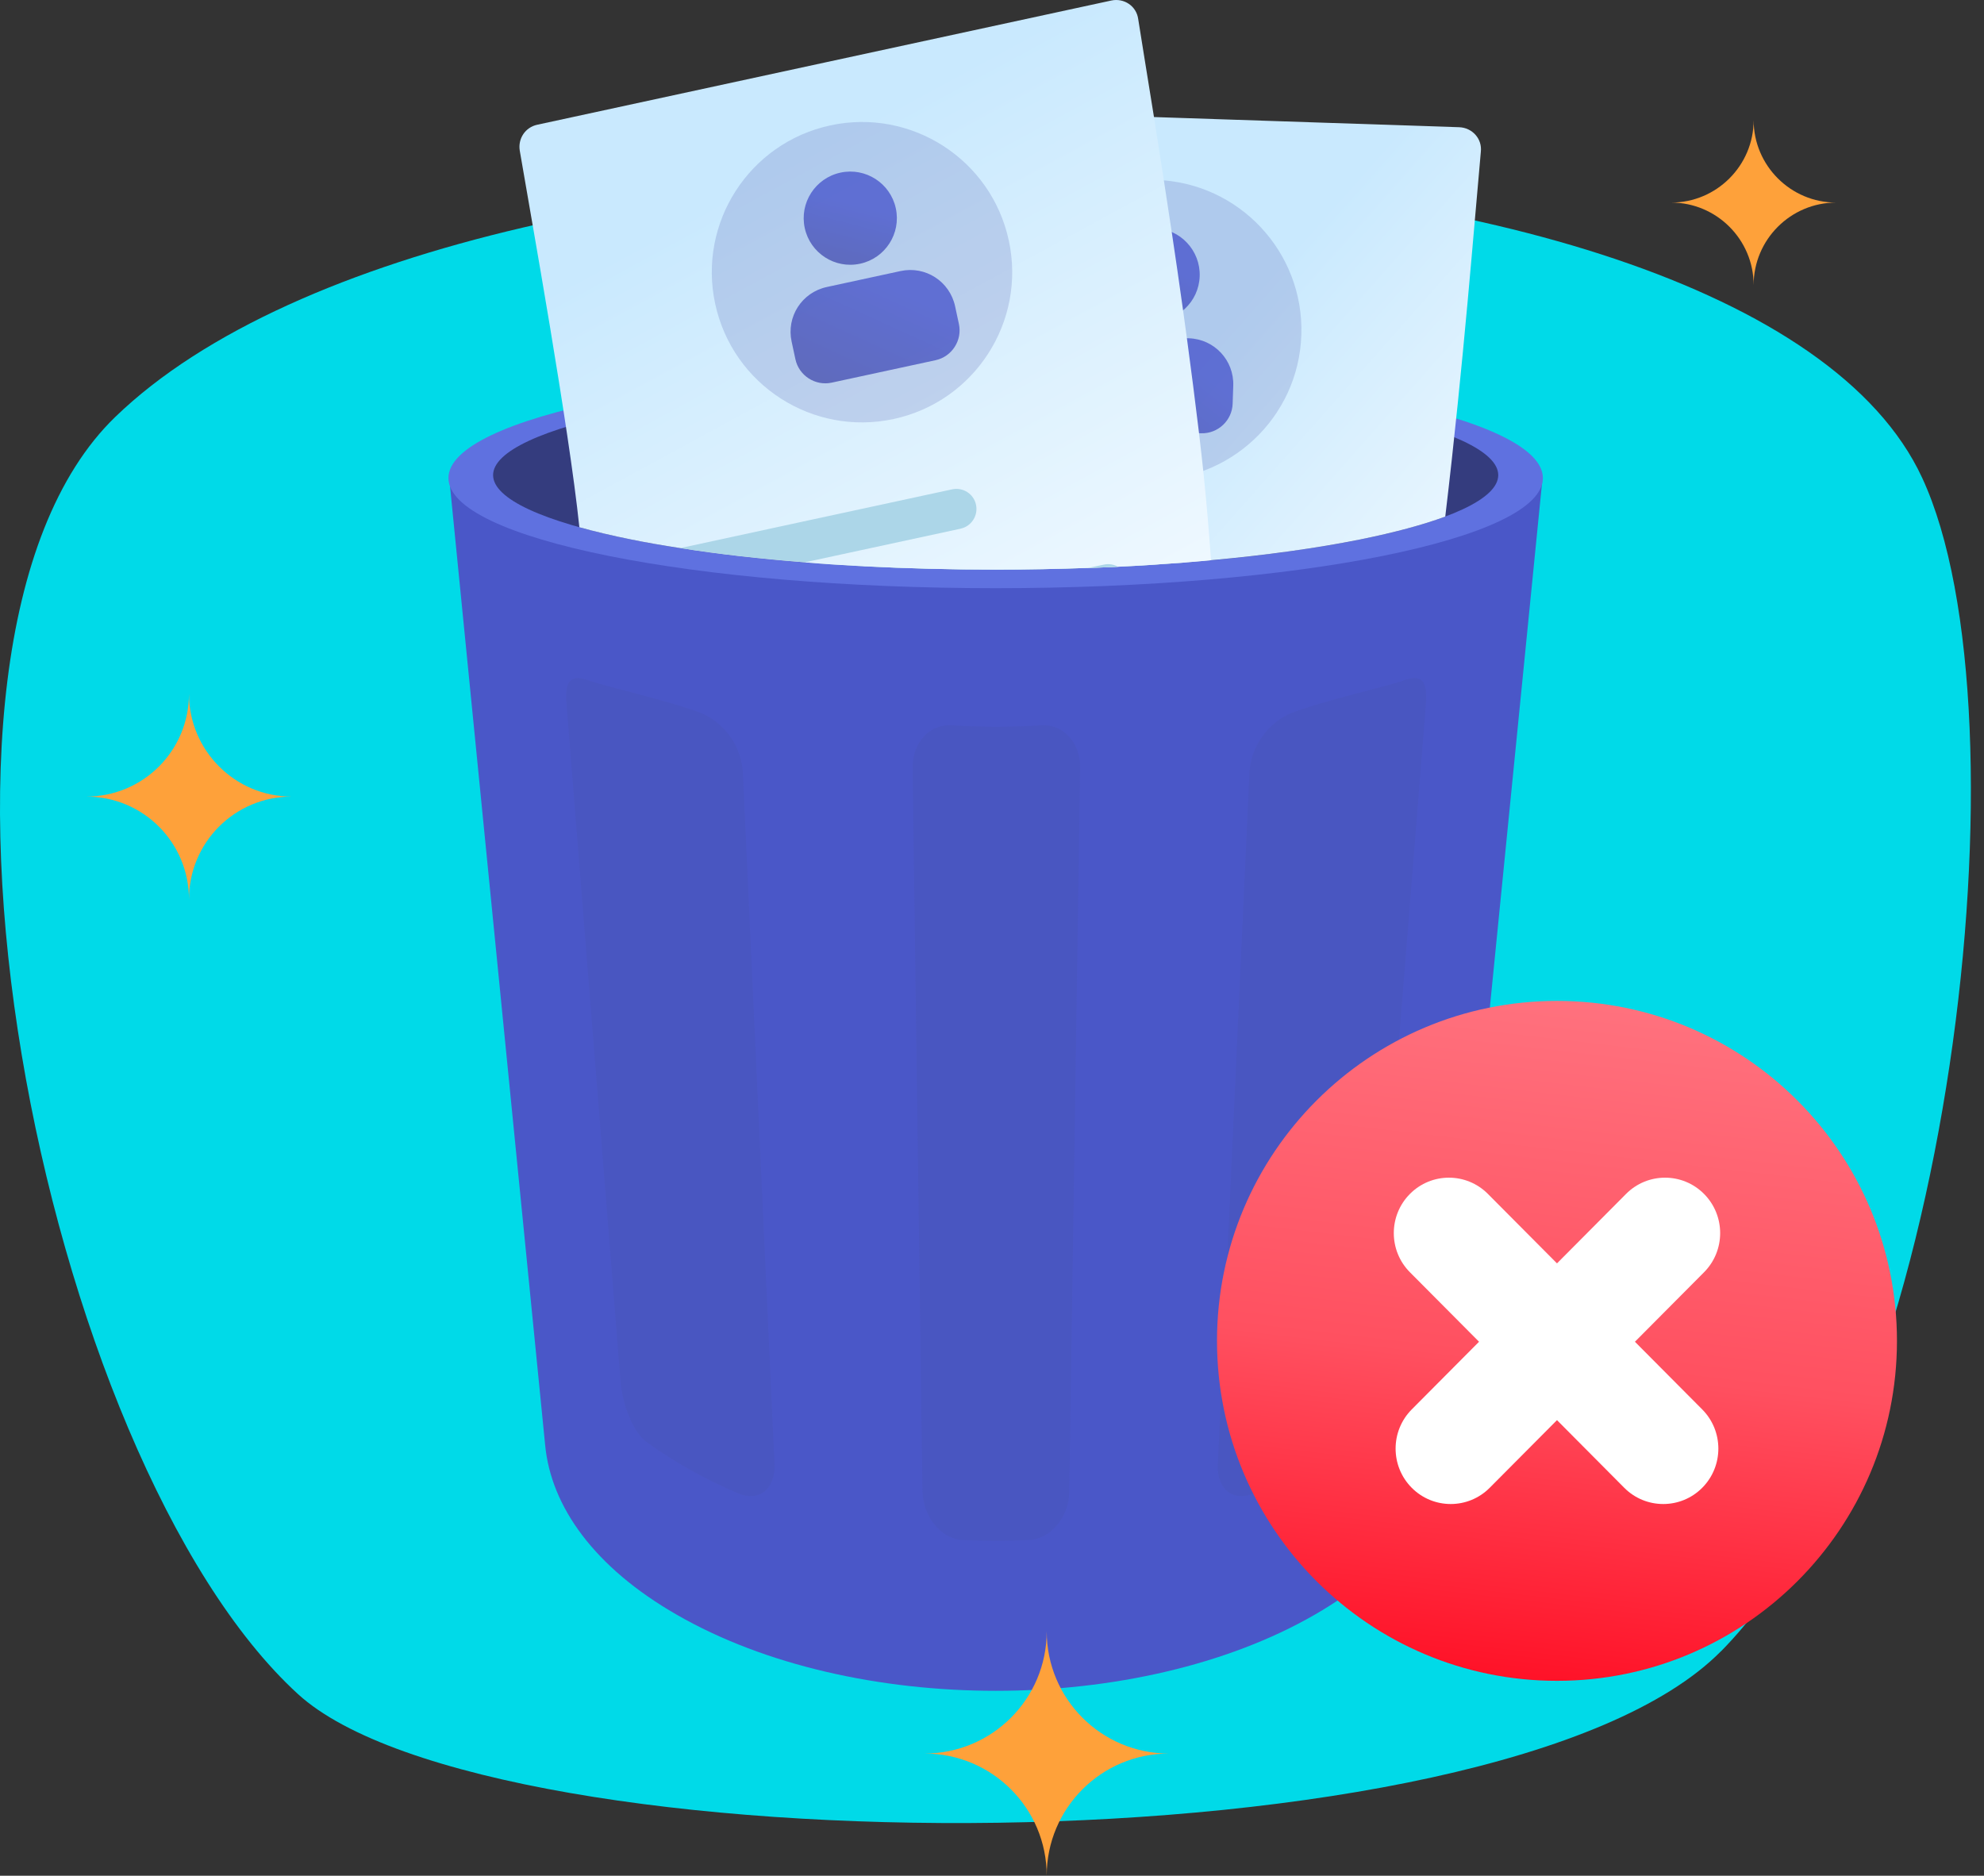 <svg width="110" height="104" viewBox="0 0 110 104" fill="none" xmlns="http://www.w3.org/2000/svg">
<rect x="0" y="0" width="110" height="104" fill="#333333" stroke="none"/>
<g clip-path="url(#clip0_1291_28951)">
<path d="M95.418 91.553C83.095 104.023 27.149 103.656 16.515 93.924C2.405 81.014 -6.836 35.902 6.392 23.116C26.148 4.019 96.788 5.363 106.57 26.49C112.658 39.596 108.258 78.547 95.421 91.555L95.418 91.553Z" fill="#00DAE8"/>
<path d="M85.505 26.697H24.925L30.225 80.12C30.547 83.535 32.956 86.907 37.513 89.524C47.281 95.156 63.132 95.156 72.9 89.524C77.436 86.911 79.866 83.546 80.189 80.12L85.505 26.697Z" fill="#4A57C8"/>
<path d="M55.203 32.613C71.961 32.613 85.543 29.881 85.543 26.505C85.543 23.128 71.978 20.397 55.203 20.397C38.429 20.397 24.863 23.128 24.863 26.505C24.863 29.881 38.463 32.613 55.203 32.613Z" fill="#5F71E0"/>
<path d="M55.203 31.582C47.527 31.582 40.354 30.986 34.988 29.911C30.071 28.916 27.339 27.649 27.339 26.343C27.339 25.036 30.071 23.769 34.988 22.774C40.347 21.681 47.522 21.103 55.203 21.103C62.885 21.103 70.053 21.698 75.419 22.774C80.336 23.769 83.068 25.036 83.068 26.343C83.068 27.649 80.336 28.916 75.419 29.911C70.06 30.986 62.885 31.582 55.203 31.582Z" fill="#343C7E"/>
<path d="M82.103 8.415C81.749 12.268 81.153 20.064 80.131 28.641C78.912 29.094 77.333 29.52 75.421 29.909C72.994 30.395 70.198 30.784 67.144 31.061C66.675 31.104 66.195 31.149 65.702 31.187C64.494 31.281 63.254 31.362 61.982 31.422C61.442 31.45 60.895 31.471 60.336 31.488C58.665 31.548 56.949 31.582 55.206 31.582C52.698 31.582 50.246 31.516 47.889 31.396C46.79 31.341 45.721 31.27 44.671 31.183C44.678 31.177 44.678 31.172 44.678 31.166C44.808 30.462 44.923 29.821 45.017 29.271C45.045 29.117 45.072 28.965 45.098 28.795C45.322 27.358 45.546 25.374 45.764 23.167C45.83 22.539 45.89 21.895 45.95 21.238C46.114 19.445 46.272 17.582 46.408 15.791C46.44 15.392 46.475 14.993 46.507 14.604C46.654 12.713 46.78 10.955 46.889 9.523C46.959 8.55 47.025 7.73 47.074 7.12C47.085 7.005 47.113 6.896 47.151 6.791C47.33 6.294 47.806 5.954 48.359 5.972L63.979 6.49L80.906 7.054C81.627 7.081 82.184 7.694 82.103 8.413V8.415Z" fill="url(#paint0_linear_1291_28951)"/>
<path opacity="0.2" d="M63.553 26.618C68.147 26.771 72 23.169 72.151 18.574C72.305 13.979 68.702 10.129 64.107 9.975C59.512 9.822 55.662 13.424 55.509 18.019C55.355 22.614 58.958 26.464 63.553 26.618Z" fill="#4751AB"/>
<g opacity="0.8">
<path d="M66.596 24.023L60.708 23.826C59.779 23.794 59.043 23.009 59.073 22.081L59.107 21.078C59.154 19.667 60.326 18.57 61.736 18.617L65.915 18.756C67.328 18.802 68.423 19.974 68.376 21.385L68.342 22.388C68.31 23.316 67.524 24.053 66.596 24.023Z" fill="url(#paint1_linear_1291_28951)"/>
<path d="M63.847 17.812C65.273 17.859 66.468 16.743 66.515 15.317C66.562 13.892 65.443 12.697 64.02 12.649C62.594 12.602 61.399 13.719 61.352 15.144C61.305 16.57 62.423 17.765 63.849 17.812H63.847Z" fill="url(#paint2_linear_1291_28951)"/>
</g>
<path d="M65.702 31.187C64.494 31.281 63.254 31.362 61.982 31.422C61.442 31.45 60.895 31.471 60.336 31.488C58.665 31.548 56.949 31.582 55.206 31.582C52.698 31.582 50.246 31.516 47.889 31.396C48.043 30.938 48.485 30.615 48.989 30.632L65.702 31.189V31.187Z" fill="#ACD6E8"/>
<path d="M67.144 31.063C66.675 31.106 66.195 31.151 65.702 31.189C64.494 31.283 63.254 31.364 61.982 31.424C61.442 31.452 60.895 31.473 60.336 31.49C58.665 31.55 56.949 31.584 55.206 31.584C52.698 31.584 50.246 31.518 47.889 31.398C46.79 31.343 45.721 31.273 44.671 31.185C44.654 31.185 44.643 31.185 44.628 31.179C42.163 30.987 39.841 30.726 37.722 30.391C36.766 30.244 35.853 30.086 34.99 29.911C33.93 29.698 32.974 29.469 32.122 29.234C31.544 23.662 29.446 12.056 28.816 8.343C28.712 7.681 29.128 7.058 29.783 6.917L61.61 0.03C62.321 -0.124 63.008 0.335 63.106 1.056C63.32 2.422 63.625 4.275 63.981 6.492C64.15 7.579 64.336 8.748 64.528 9.995C64.671 10.912 64.818 11.875 64.965 12.863C65.172 14.25 65.386 15.704 65.593 17.202C65.663 17.716 65.736 18.228 65.806 18.753C66.037 20.469 66.265 22.228 66.478 24.014C66.521 24.413 66.572 24.806 66.615 25.205L66.713 26.106C66.892 27.811 67.029 29.471 67.144 31.061V31.063Z" fill="url(#paint3_linear_1291_28951)"/>
<path opacity="0.2" d="M49.552 23.231C54.047 22.26 56.902 17.827 55.931 13.332C54.96 8.838 50.527 5.982 46.033 6.953C41.538 7.924 38.682 12.357 39.654 16.852C40.625 21.346 45.057 24.202 49.552 23.231Z" fill="#4751AB"/>
<g opacity="0.8">
<path d="M51.87 19.972L46.112 21.216C45.203 21.412 44.298 20.83 44.101 19.921L43.89 18.939C43.591 17.558 44.46 16.211 45.841 15.913L49.928 15.029C51.309 14.73 52.655 15.599 52.954 16.98L53.165 17.961C53.362 18.871 52.777 19.776 51.87 19.972Z" fill="url(#paint4_linear_1291_28951)"/>
<path d="M47.689 14.621C49.083 14.32 49.97 12.944 49.667 11.55C49.366 10.157 47.99 9.269 46.596 9.572C45.203 9.875 44.315 11.249 44.618 12.643C44.919 14.037 46.295 14.925 47.689 14.621Z" fill="url(#paint5_linear_1291_28951)"/>
</g>
<path d="M53.261 29.313L44.678 31.166L44.629 31.177C42.163 30.984 39.841 30.724 37.722 30.389L45.098 28.793L52.79 27.132C53.392 27.002 53.987 27.384 54.113 27.984C54.243 28.585 53.861 29.181 53.261 29.311V29.313Z" fill="#ACD6E8"/>
<path d="M61.982 31.424C61.442 31.452 60.895 31.473 60.336 31.49L61.205 31.305C61.478 31.245 61.751 31.294 61.982 31.424Z" fill="#ACD6E8"/>
<g opacity="0.5">
<g opacity="0.5">
<path d="M40.949 82.807C39.622 82.248 38.343 81.582 37.125 80.814C36.666 80.524 36.235 80.24 35.818 79.928C35.114 79.41 34.502 77.873 34.403 76.563L31.405 38.973C31.307 37.65 31.716 37.383 32.677 37.743C33.447 38.034 37.31 38.896 38.998 39.59C39.609 39.882 40.132 40.328 40.516 40.885C40.9 41.442 41.13 42.091 41.184 42.765L42.942 81.207C42.985 82.545 42.091 83.287 40.949 82.807Z" fill="#4751AB"/>
</g>
</g>
<g opacity="0.5">
<g opacity="0.5">
<path d="M67.518 81.207L69.276 42.765C69.334 42.091 69.564 41.444 69.949 40.887C70.331 40.33 70.854 39.884 71.462 39.59C73.156 38.896 77.013 38.032 77.783 37.743C78.75 37.383 79.156 37.65 79.062 38.973L76.057 76.563C75.963 77.873 75.346 79.41 74.642 79.928C74.226 80.24 73.794 80.524 73.342 80.814C72.115 81.584 70.824 82.25 69.486 82.807C68.354 83.287 67.458 82.545 67.518 81.207Z" fill="#4751AB"/>
</g>
</g>
<g opacity="0.5">
<g opacity="0.5">
<path d="M59.886 42.558L59.284 82.694C59.284 84.088 58.262 85.328 57.05 85.388C55.837 85.447 54.602 85.447 53.379 85.388C52.156 85.328 51.193 84.088 51.144 82.694L50.598 42.558C50.598 41.165 51.543 40.142 52.755 40.215C54.416 40.319 56.083 40.319 57.743 40.215C58.941 40.145 59.901 41.165 59.886 42.558Z" fill="#4751AB"/>
</g>
</g>
<path d="M101.8 11.232C99.281 11.232 97.228 13.286 97.228 15.804C97.228 13.286 95.175 11.232 92.657 11.232C95.175 11.232 97.228 9.179 97.228 6.661C97.228 9.179 99.283 11.232 101.8 11.232Z" fill="#FEA13A"/>
<path d="M16.173 44.167C13.019 44.167 10.477 46.711 10.477 49.864C10.477 46.709 7.935 44.167 4.781 44.167C7.935 44.167 10.477 41.623 10.477 38.471C10.477 41.6 13.021 44.167 16.173 44.167Z" fill="#FEA13A"/>
<path d="M64.805 97.226C61.064 97.226 58.033 100.259 58.033 103.998C58.033 100.257 55.001 97.226 51.259 97.226C55.001 97.226 58.033 94.193 58.033 90.452C58.033 94.193 61.066 97.226 64.805 97.226Z" fill="#FEA13A"/>
<path d="M86.325 93.195C96.735 93.195 105.174 84.756 105.174 74.345C105.174 63.934 96.735 55.496 86.325 55.496C75.914 55.496 67.475 63.934 67.475 74.345C67.475 84.756 75.914 93.195 86.325 93.195Z" fill="url(#paint6_linear_1291_28951)"/>
<path d="M78.172 66.197C76.979 67.396 76.979 69.343 78.172 70.542L82.003 74.394L78.272 78.146C77.079 79.346 77.079 81.292 78.272 82.492C79.465 83.691 81.401 83.691 82.594 82.492L86.325 78.74L90.055 82.492C91.248 83.691 93.184 83.691 94.377 82.492C95.57 81.292 95.57 79.346 94.377 78.146L90.646 74.394L94.477 70.542C95.67 69.343 95.67 67.396 94.477 66.197C93.284 64.997 91.348 64.997 90.155 66.197L86.325 70.049L82.494 66.197C81.301 64.997 79.365 64.997 78.172 66.197Z" fill="white"/>
</g>
<defs>
<linearGradient id="paint0_linear_1291_28951" x1="65.187" y1="21.048" x2="87.377" y2="40.691" gradientUnits="userSpaceOnUse">
<stop stop-color="#C9E9FE"/>
<stop offset="1" stop-color="white"/>
</linearGradient>
<linearGradient id="paint1_linear_1291_28951" x1="65.302" y1="19.62" x2="59.508" y2="26.872" gradientUnits="userSpaceOnUse">
<stop stop-color="#4A57CD"/>
<stop offset="0.84" stop-color="#4751AB"/>
</linearGradient>
<linearGradient id="paint2_linear_1291_28951" x1="64.31" y1="14.543" x2="61.826" y2="19.082" gradientUnits="userSpaceOnUse">
<stop stop-color="#4A57CD"/>
<stop offset="0.84" stop-color="#4751AB"/>
</linearGradient>
<linearGradient id="paint3_linear_1291_28951" x1="44.138" y1="8.667" x2="65.42" y2="47.804" gradientUnits="userSpaceOnUse">
<stop stop-color="#C9E9FE"/>
<stop offset="1" stop-color="white"/>
</linearGradient>
<linearGradient id="paint4_linear_1291_28951" x1="49.541" y1="16.017" x2="45.689" y2="24.464" gradientUnits="userSpaceOnUse">
<stop stop-color="#4A57CD"/>
<stop offset="0.84" stop-color="#4751AB"/>
</linearGradient>
<linearGradient id="paint5_linear_1291_28951" x1="47.341" y1="11.337" x2="46.037" y2="16.344" gradientUnits="userSpaceOnUse">
<stop stop-color="#4A57CD"/>
<stop offset="0.84" stop-color="#4751AB"/>
</linearGradient>
<linearGradient id="paint6_linear_1291_28951" x1="83.55" y1="98.148" x2="89.942" y2="43.325" gradientUnits="userSpaceOnUse">
<stop stop-color="#FF0017"/>
<stop offset="0.41" stop-color="#FF5060"/>
<stop offset="0.84" stop-color="#FF7783"/>
</linearGradient>
<clipPath id="clip0_1291_28951">
<rect width="109.271" height="104" fill="white"/>
</clipPath>
</defs>
</svg>
